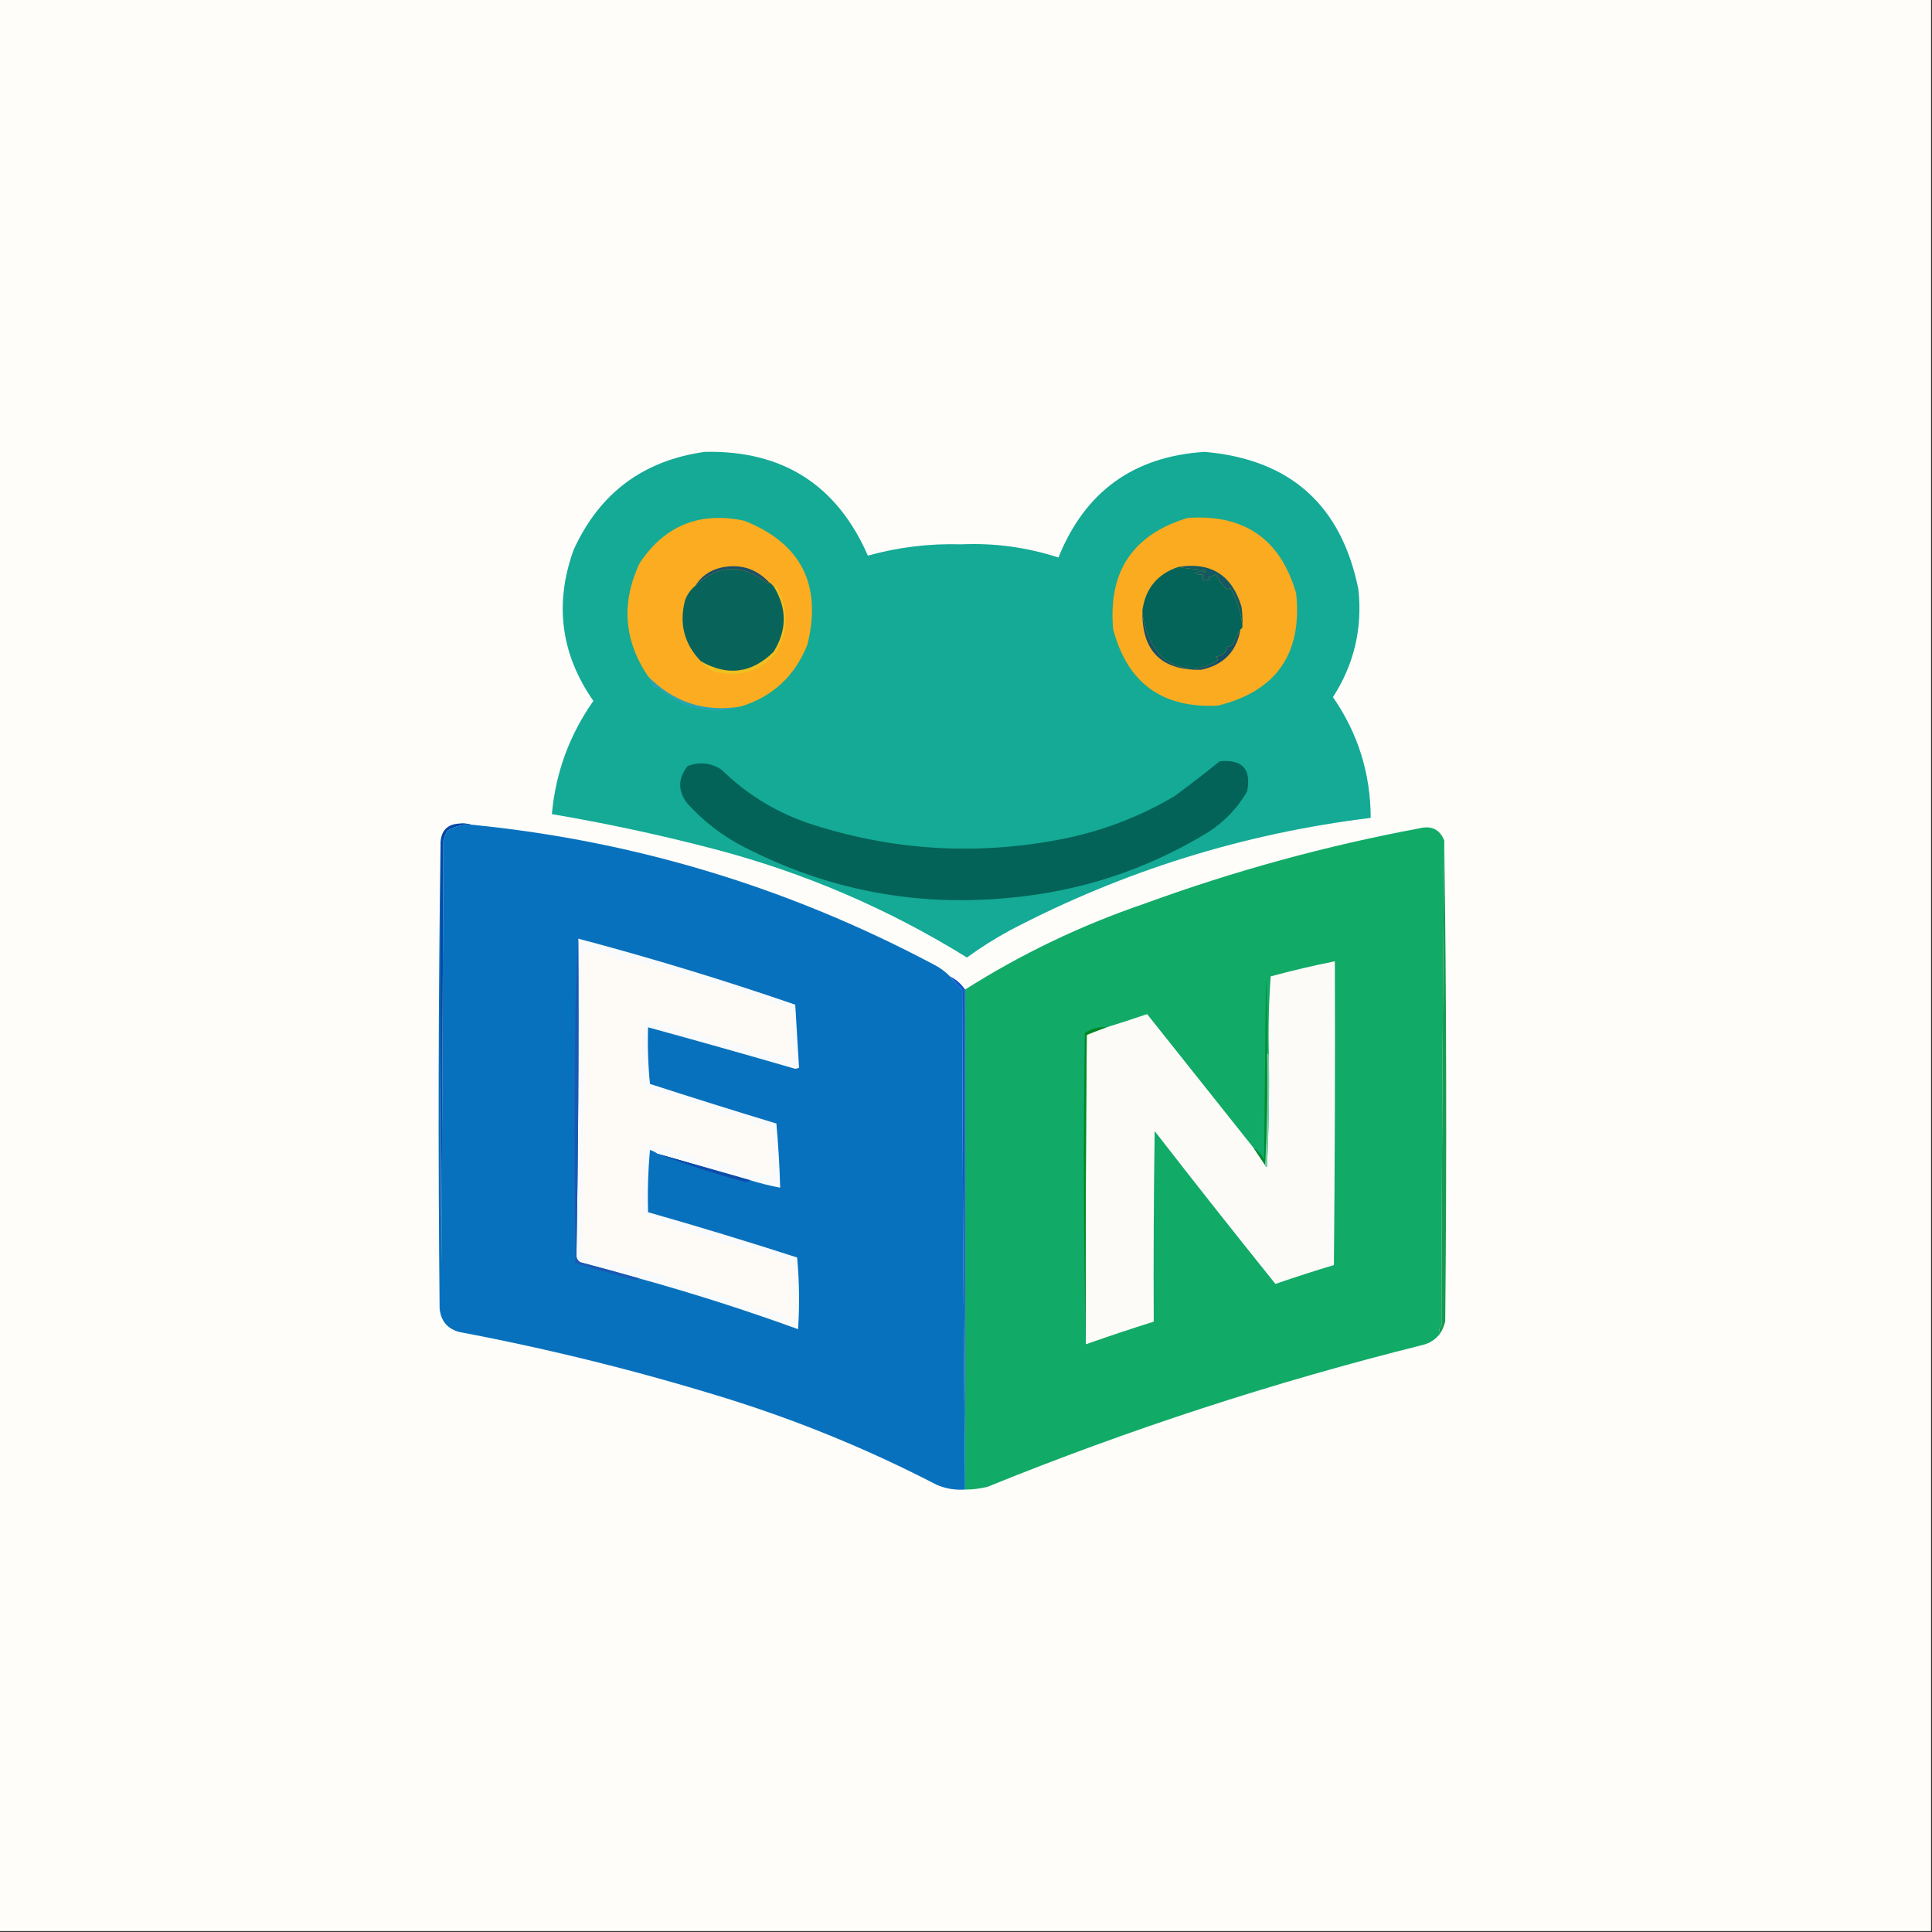 <?xml version="1.0" encoding="UTF-8"?>
<!DOCTYPE svg PUBLIC "-//W3C//DTD SVG 1.1//EN" "http://www.w3.org/Graphics/SVG/1.1/DTD/svg11.dtd">
<svg xmlns="http://www.w3.org/2000/svg" version="1.1" width="1024px" height="1024px" style="shape-rendering:geometricPrecision; text-rendering:geometricPrecision; image-rendering:optimizeQuality; fill-rule:evenodd; clip-rule:evenodd" xmlns:xlink="http://www.w3.org/1999/xlink">
<rect width="100%" height="100%" fill="#333333" stroke="none"/>
<g><path style="opacity:1" fill="#fefdfa" d="M -0.5,-0.5 C 340.833,-0.5 682.167,-0.5 1023.5,-0.5C 1023.5,340.833 1023.5,682.167 1023.5,1023.5C 682.167,1023.5 340.833,1023.5 -0.5,1023.5C -0.5,682.167 -0.5,340.833 -0.5,-0.5 Z"/></g>
<g><path style="opacity:1" fill="#14aa95" d="M 373.5,239.5 C 414.727,238.595 443.561,256.928 460,294.5C 476.156,290.002 492.656,288.002 509.5,288.5C 527.135,287.736 544.302,290.069 561,295.5C 575.017,260.567 600.85,241.901 638.5,239.5C 683.888,243.45 711.055,267.783 720,312.5C 722.178,333.118 717.678,352.118 706.5,369.5C 719.789,388.703 726.456,410.037 726.5,433.5C 659.202,441.74 595.535,461.573 535.5,493C 527.496,497.333 519.829,502.167 512.5,507.5C 470.803,481.649 426.137,462.482 378.5,450C 350.092,442.564 321.426,436.398 292.5,431.5C 294.498,409.503 301.831,389.503 314.5,371.5C 297.242,346.733 293.742,320.066 304,291.5C 317.677,261.418 340.843,244.085 373.5,239.5 Z"/></g>
<g><path style="opacity:1" fill="#27a4b4" d="M 343.5,358.5 C 357.032,372.233 373.365,377.566 392.5,374.5C 376.774,379.254 362.108,375.921 348.5,364.5C 347.914,364.709 347.414,365.043 347,365.5C 345.807,363.114 344.64,360.78 343.5,358.5 Z"/></g>
<g><path style="opacity:1" fill="#fbac21" d="M 392.5,374.5 C 373.365,377.566 357.032,372.233 343.5,358.5C 330.645,339.436 329.145,319.436 339,298.5C 352.317,278.5 370.817,271 394.5,276C 424.563,287.956 435.73,309.789 428,341.5C 421.392,358.28 409.558,369.28 392.5,374.5 Z"/></g>
<g><path style="opacity:1" fill="#efc020" d="M 371.5,350.5 C 385.621,358.528 398.455,356.862 410,345.5C 417.031,334.224 417.198,322.89 410.5,311.5C 410.81,310.262 411.31,310.262 412,311.5C 418.23,323.374 417.897,335.04 411,346.5C 402.071,356.216 391.238,359.383 378.5,356C 375.664,354.609 373.331,352.776 371.5,350.5 Z"/></g>
<g><path style="opacity:1" fill="#08635b" d="M 407.5,308.5 C 408.728,309.306 409.728,310.306 410.5,311.5C 417.198,322.89 417.031,334.224 410,345.5C 398.455,356.862 385.621,358.528 371.5,350.5C 362.738,341.453 359.904,330.787 363,318.5C 364.116,315.244 365.949,312.578 368.5,310.5C 380.959,298.917 393.792,298.584 407,309.5C 407.399,309.272 407.565,308.938 407.5,308.5 Z"/></g>
<g><path style="opacity:1" fill="#1d5067" d="M 407.5,308.5 C 407.565,308.938 407.399,309.272 407,309.5C 393.792,298.584 380.959,298.917 368.5,310.5C 371.481,305.713 375.814,302.546 381.5,301C 391.741,298.586 400.408,301.086 407.5,308.5 Z"/></g>
<g><path style="opacity:1" fill="#fbab20" d="M 629.5,274.5 C 659.54,272.421 678.706,285.755 687,314.5C 690.31,346.493 676.477,366.327 645.5,374C 615.998,375.49 597.498,361.99 590,333.5C 587.251,302.96 600.417,283.293 629.5,274.5 Z"/></g>
<g><path style="opacity:1" fill="#155066" d="M 605.5,323.5 C 605.977,332.75 609.311,340.917 615.5,348C 624.824,355.474 634.658,356.308 645,350.5C 645.617,349.551 645.451,348.718 644.5,348C 647.988,347.676 649.988,345.842 650.5,342.5C 651.675,342.719 652.675,342.386 653.5,341.5C 654.761,338.086 656.095,335.42 657.5,333.5C 655.408,345.426 648.408,352.593 636.5,355C 615.365,355.364 605.032,344.864 605.5,323.5 Z"/></g>
<g><path style="opacity:1" fill="#145961" d="M 658.5,331.5 C 657.781,324.454 655.614,317.787 652,311.5C 651.586,311.957 651.086,312.291 650.5,312.5C 647.949,310.231 645.949,307.564 644.5,304.5C 643.205,305.098 641.872,305.598 640.5,306C 640.833,306.333 641.167,306.667 641.5,307C 640.207,307.49 638.873,307.657 637.5,307.5C 637.5,306.5 637.5,305.5 637.5,304.5C 632.461,304.549 632.295,303.882 637,302.5C 638.84,303.833 639.34,303.666 638.5,302C 633.649,301.826 628.982,301.326 624.5,300.5C 641.733,297.705 652.9,304.705 658,321.5C 658.498,324.817 658.665,328.15 658.5,331.5 Z"/></g>
<g><path style="opacity:1" fill="#05645a" d="M 624.5,300.5 C 628.982,301.326 633.649,301.826 638.5,302C 639.34,303.666 638.84,303.833 637,302.5C 632.295,303.882 632.461,304.549 637.5,304.5C 637.5,305.5 637.5,306.5 637.5,307.5C 638.873,307.657 640.207,307.49 641.5,307C 641.167,306.667 640.833,306.333 640.5,306C 641.872,305.598 643.205,305.098 644.5,304.5C 645.949,307.564 647.949,310.231 650.5,312.5C 651.086,312.291 651.586,311.957 652,311.5C 655.614,317.787 657.781,324.454 658.5,331.5C 658.672,332.492 658.338,333.158 657.5,333.5C 656.095,335.42 654.761,338.086 653.5,341.5C 652.675,342.386 651.675,342.719 650.5,342.5C 649.988,345.842 647.988,347.676 644.5,348C 645.451,348.718 645.617,349.551 645,350.5C 634.658,356.308 624.824,355.474 615.5,348C 609.311,340.917 605.977,332.75 605.5,323.5C 607.106,311.897 613.439,304.23 624.5,300.5 Z"/></g>
<g><path style="opacity:1" fill="#036358" d="M 646.5,403.5 C 658.489,402.323 663.322,407.656 661,419.5C 655.88,428.287 649.047,435.453 640.5,441C 607.669,461.054 572.002,472.721 533.5,476C 484.496,480.496 438.163,471.496 394.5,449C 382.907,443.081 372.74,435.247 364,425.5C 359.184,418.838 359.351,412.338 364.5,406C 370.817,403.632 376.817,404.299 382.5,408C 395.309,420.586 410.309,429.919 427.5,436C 471.305,450.631 515.972,453.631 561.5,445C 583.189,440.882 603.523,433.215 622.5,422C 630.707,415.942 638.707,409.775 646.5,403.5 Z"/></g>
<g><path style="opacity:1" fill="#11aa67" d="M 765.5,445.5 C 764.667,530.999 764.167,616.666 764,702.5C 762.702,703.946 762.535,705.279 763.5,706.5C 761.053,709.899 757.72,712.065 753.5,713C 675.05,732.595 598.383,757.595 523.5,788C 519.56,789.015 515.56,789.515 511.5,789.5C 511.5,787.5 511.5,785.5 511.5,783.5C 511.5,697.167 511.5,610.833 511.5,524.5C 541.256,505.624 572.923,490.458 606.5,479C 654.061,461.61 702.727,448.277 752.5,439C 758.776,437.471 763.109,439.638 765.5,445.5 Z"/></g>
<g><path style="opacity:1" fill="#fdfbf8" d="M 575.5,712.5 C 575.333,657.832 575.5,603.166 576,548.5C 579.473,547.065 582.973,545.732 586.5,544.5C 593.707,542.264 600.874,539.931 608,537.5C 626.853,561.236 645.686,584.903 664.5,608.5C 666.474,611.482 668.474,614.482 670.5,617.5C 670.56,618.043 670.893,618.376 671.5,618.5C 672.5,598.511 672.833,578.511 672.5,558.5C 672.167,544.817 672.501,531.15 673.5,517.5C 684.749,514.45 696.082,511.784 707.5,509.5C 707.667,563.168 707.5,616.834 707,670.5C 696.605,673.632 686.271,676.965 676,680.5C 654.426,653.682 633.092,626.682 612,599.5C 611.5,633.165 611.333,666.832 611.5,700.5C 599.438,704.298 587.438,708.298 575.5,712.5 Z"/></g>
<g><path style="opacity:1" fill="#0871bd" d="M 243.5,436.5 C 332.013,444.386 415.68,469.219 494.5,511C 497.921,512.699 500.921,514.865 503.5,517.5C 505.411,519.917 507.578,522.25 510,524.5C 510.167,611.001 510.667,697.334 511.5,783.5C 511.5,785.5 511.5,787.5 511.5,789.5C 506.295,789.866 501.295,789.033 496.5,787C 460.554,768.363 423.221,753.03 384.5,741C 338.177,726.669 291.177,715.003 243.5,706C 237.136,704.298 233.636,700.132 233,693.5C 232.168,610.999 232.334,528.666 233.5,446.5C 233.333,520.834 233.5,595.167 234,669.5C 234.333,594.833 234.667,520.167 235,445.5C 235.45,443.481 236.283,441.648 237.5,440C 241.232,438.031 245.232,437.031 249.5,437C 247.527,436.505 245.527,436.338 243.5,436.5 Z"/></g>
<g><path style="opacity:1" fill="#f8fafb" d="M 306.5,497.5 C 345.22,507.765 383.553,519.432 421.5,532.5C 422.177,543.728 422.843,554.895 423.5,566C 422.833,566.167 422.167,566.333 421.5,566.5C 395.529,558.953 369.529,551.619 343.5,544.5C 343.168,554.522 343.501,564.522 344.5,574.5C 366.772,581.702 389.106,588.702 411.5,595.5C 412.529,606.814 413.196,618.147 413.5,629.5C 408.083,628.479 402.75,627.146 397.5,625.5C 381.166,620.833 364.833,616.166 348.5,611.5C 347.359,610.661 346.026,609.994 344.5,609.5C 343.501,620.48 343.168,631.48 343.5,642.5C 369.958,650.032 396.291,658.032 422.5,666.5C 423.666,679.154 423.833,691.82 423,704.5C 395.182,694.394 367.015,685.394 338.5,677.5C 328.213,674.572 317.88,671.739 307.5,669C 306.422,668.326 305.755,667.326 305.5,666C 306.49,609.852 306.823,553.686 306.5,497.5 Z"/></g>
<g><path style="opacity:1" fill="#fefbf7" d="M 311.5,503.5 C 316.373,504.043 321.373,505.209 326.5,507C 327.035,509.109 328.035,509.609 329.5,508.5C 330.192,509.025 330.692,509.692 331,510.5C 332.154,508.043 333.488,508.043 335,510.5C 335.561,509.978 336.228,509.645 337,509.5C 364.108,517.094 390.942,525.261 417.5,534C 418.743,535.154 419.743,536.488 420.5,538C 419.367,544.839 419.367,551.506 420.5,558C 420.146,560.264 419.146,562.098 417.5,563.5C 415.889,562.68 415.222,561.346 415.5,559.5C 413.208,559.244 411.041,559.577 409,560.5C 407.829,558.384 406.329,557.718 404.5,558.5C 398.155,556.444 391.989,554.11 386,551.5C 384.602,552.051 383.268,552.384 382,552.5C 376.215,550.47 370.548,548.136 365,545.5C 364.275,546.059 363.442,546.392 362.5,546.5C 356.422,544.315 350.255,542.315 344,540.5C 343,540.833 342,541.167 341,541.5C 340.468,550.917 339.968,560.417 339.5,570C 339.955,572.312 340.955,574.312 342.5,576C 342.167,576.333 341.833,576.667 341.5,577C 355.931,580.68 370.264,585.347 384.5,591C 386.112,591.72 387.612,591.554 389,590.5C 394.621,593.637 400.621,595.971 407,597.5C 407.945,597.905 408.612,598.572 409,599.5C 409.613,604.025 409.446,608.191 408.5,612C 409.167,615.667 409.833,619.333 410.5,623C 402.559,623.8 395.059,622.3 388,618.5C 386.984,619.634 386.317,619.301 386,617.5C 385.667,617.833 385.333,618.167 385,618.5C 383.806,616.475 382.306,616.141 380.5,617.5C 379.808,616.975 379.308,616.308 379,615.5C 377.417,615.493 375.751,615.826 374,616.5C 369.239,613.711 364.072,611.878 358.5,611C 357.167,610.333 355.833,609.667 354.5,609C 355.696,608.346 355.696,607.846 354.5,607.5C 352.899,608.165 351.399,608.499 350,608.5C 348.43,607.642 346.763,606.975 345,606.5C 343.51,607.682 342.177,608.682 341,609.5C 340.549,620.538 340.382,631.371 340.5,642C 341.047,642.925 341.713,643.758 342.5,644.5C 348.771,646.637 354.771,649.304 360.5,652.5C 362.641,652.112 364.641,652.112 366.5,652.5C 372.992,654.769 379.492,657.103 386,659.5C 386.333,659.167 386.667,658.833 387,658.5C 389.563,659.741 392.063,661.074 394.5,662.5C 395.167,662.167 395.833,661.833 396.5,661.5C 402.745,663.269 408.911,665.269 415,667.5C 415.414,667.043 415.914,666.709 416.5,666.5C 416.338,668.631 417.671,669.631 420.5,669.5C 420.53,679.97 420.364,690.303 420,700.5C 415.747,697.73 411.247,695.397 406.5,693.5C 405.914,693.709 405.414,694.043 405,694.5C 381.503,687.19 357.836,679.523 334,671.5C 332.578,672.205 331.245,672.539 330,672.5C 329.481,671.484 328.647,670.818 327.5,670.5C 321.753,669.521 316.253,667.854 311,665.5C 310.667,665.833 310.333,666.167 310,666.5C 309.697,664.112 308.863,661.945 307.5,660C 308.167,659.333 308.833,658.667 309.5,658C 309.098,654.615 308.764,651.615 308.5,649C 310.434,647.271 310.434,645.271 308.5,643C 309.153,597.326 309.153,551.493 308.5,505.5C 310.179,505.715 311.179,505.048 311.5,503.5 Z"/></g>
<g><path style="opacity:1" fill="#77cca9" d="M 671.5,558.5 C 671.833,558.5 672.167,558.5 672.5,558.5C 672.833,578.511 672.5,598.511 671.5,618.5C 670.893,618.376 670.56,618.043 670.5,617.5C 671.497,598.007 671.83,578.34 671.5,558.5 Z"/></g>
<g><path style="opacity:1" fill="#038c2f" d="M 671.5,558.5 C 671.83,578.34 671.497,598.007 670.5,617.5C 668.474,614.482 666.474,611.482 664.5,608.5C 666.785,609.957 668.618,611.957 670,614.5C 670.333,582.167 670.667,549.833 671,517.5C 671.5,531.163 671.667,544.829 671.5,558.5 Z"/></g>
<g><path style="opacity:1" fill="#1b58b4" d="M 306.5,497.5 C 306.823,553.686 306.49,609.852 305.5,666C 305.755,667.326 306.422,668.326 307.5,669C 317.88,671.739 328.213,674.572 338.5,677.5C 338.265,678.097 337.765,678.43 337,678.5C 326.261,675.649 315.594,672.649 305,669.5C 304.333,624.5 304.333,579.5 305,534.5C 305.169,521.993 305.669,509.66 306.5,497.5 Z"/></g>
<g><path style="opacity:1" fill="#0149a7" d="M 243.5,436.5 C 245.527,436.338 247.527,436.505 249.5,437C 245.232,437.031 241.232,438.031 237.5,440C 236.283,441.648 235.45,443.481 235,445.5C 234.667,520.167 234.333,594.833 234,669.5C 233.5,595.167 233.333,520.834 233.5,446.5C 233.862,440.138 237.195,436.805 243.5,436.5 Z"/></g>
<g><path style="opacity:1" fill="#0e4baa" d="M 348.5,611.5 C 364.833,616.166 381.166,620.833 397.5,625.5C 396.399,626.598 395.066,626.765 393.5,626C 378.105,621.911 363.105,617.078 348.5,611.5 Z"/></g>
<g><path style="opacity:1" fill="#0f55cc" d="M 503.5,517.5 C 506.764,519.094 509.431,521.427 511.5,524.5C 511.5,610.833 511.5,697.167 511.5,783.5C 510.667,697.334 510.167,611.001 510,524.5C 507.578,522.25 505.411,519.917 503.5,517.5 Z"/></g>
<g><path style="opacity:1" fill="#169c50" d="M 765.5,445.5 C 766.664,530.43 766.83,615.43 766,700.5C 765.427,702.641 764.594,704.641 763.5,706.5C 762.535,705.279 762.702,703.946 764,702.5C 764.167,616.666 764.667,530.999 765.5,445.5 Z"/></g>
<g><path style="opacity:1" fill="#018822" d="M 586.5,544.5 C 582.973,545.732 579.473,547.065 576,548.5C 575.5,603.166 575.333,657.832 575.5,712.5C 574.335,657.668 574.168,602.668 575,547.5C 578.745,545.107 582.578,544.107 586.5,544.5 Z"/></g>
</svg>
